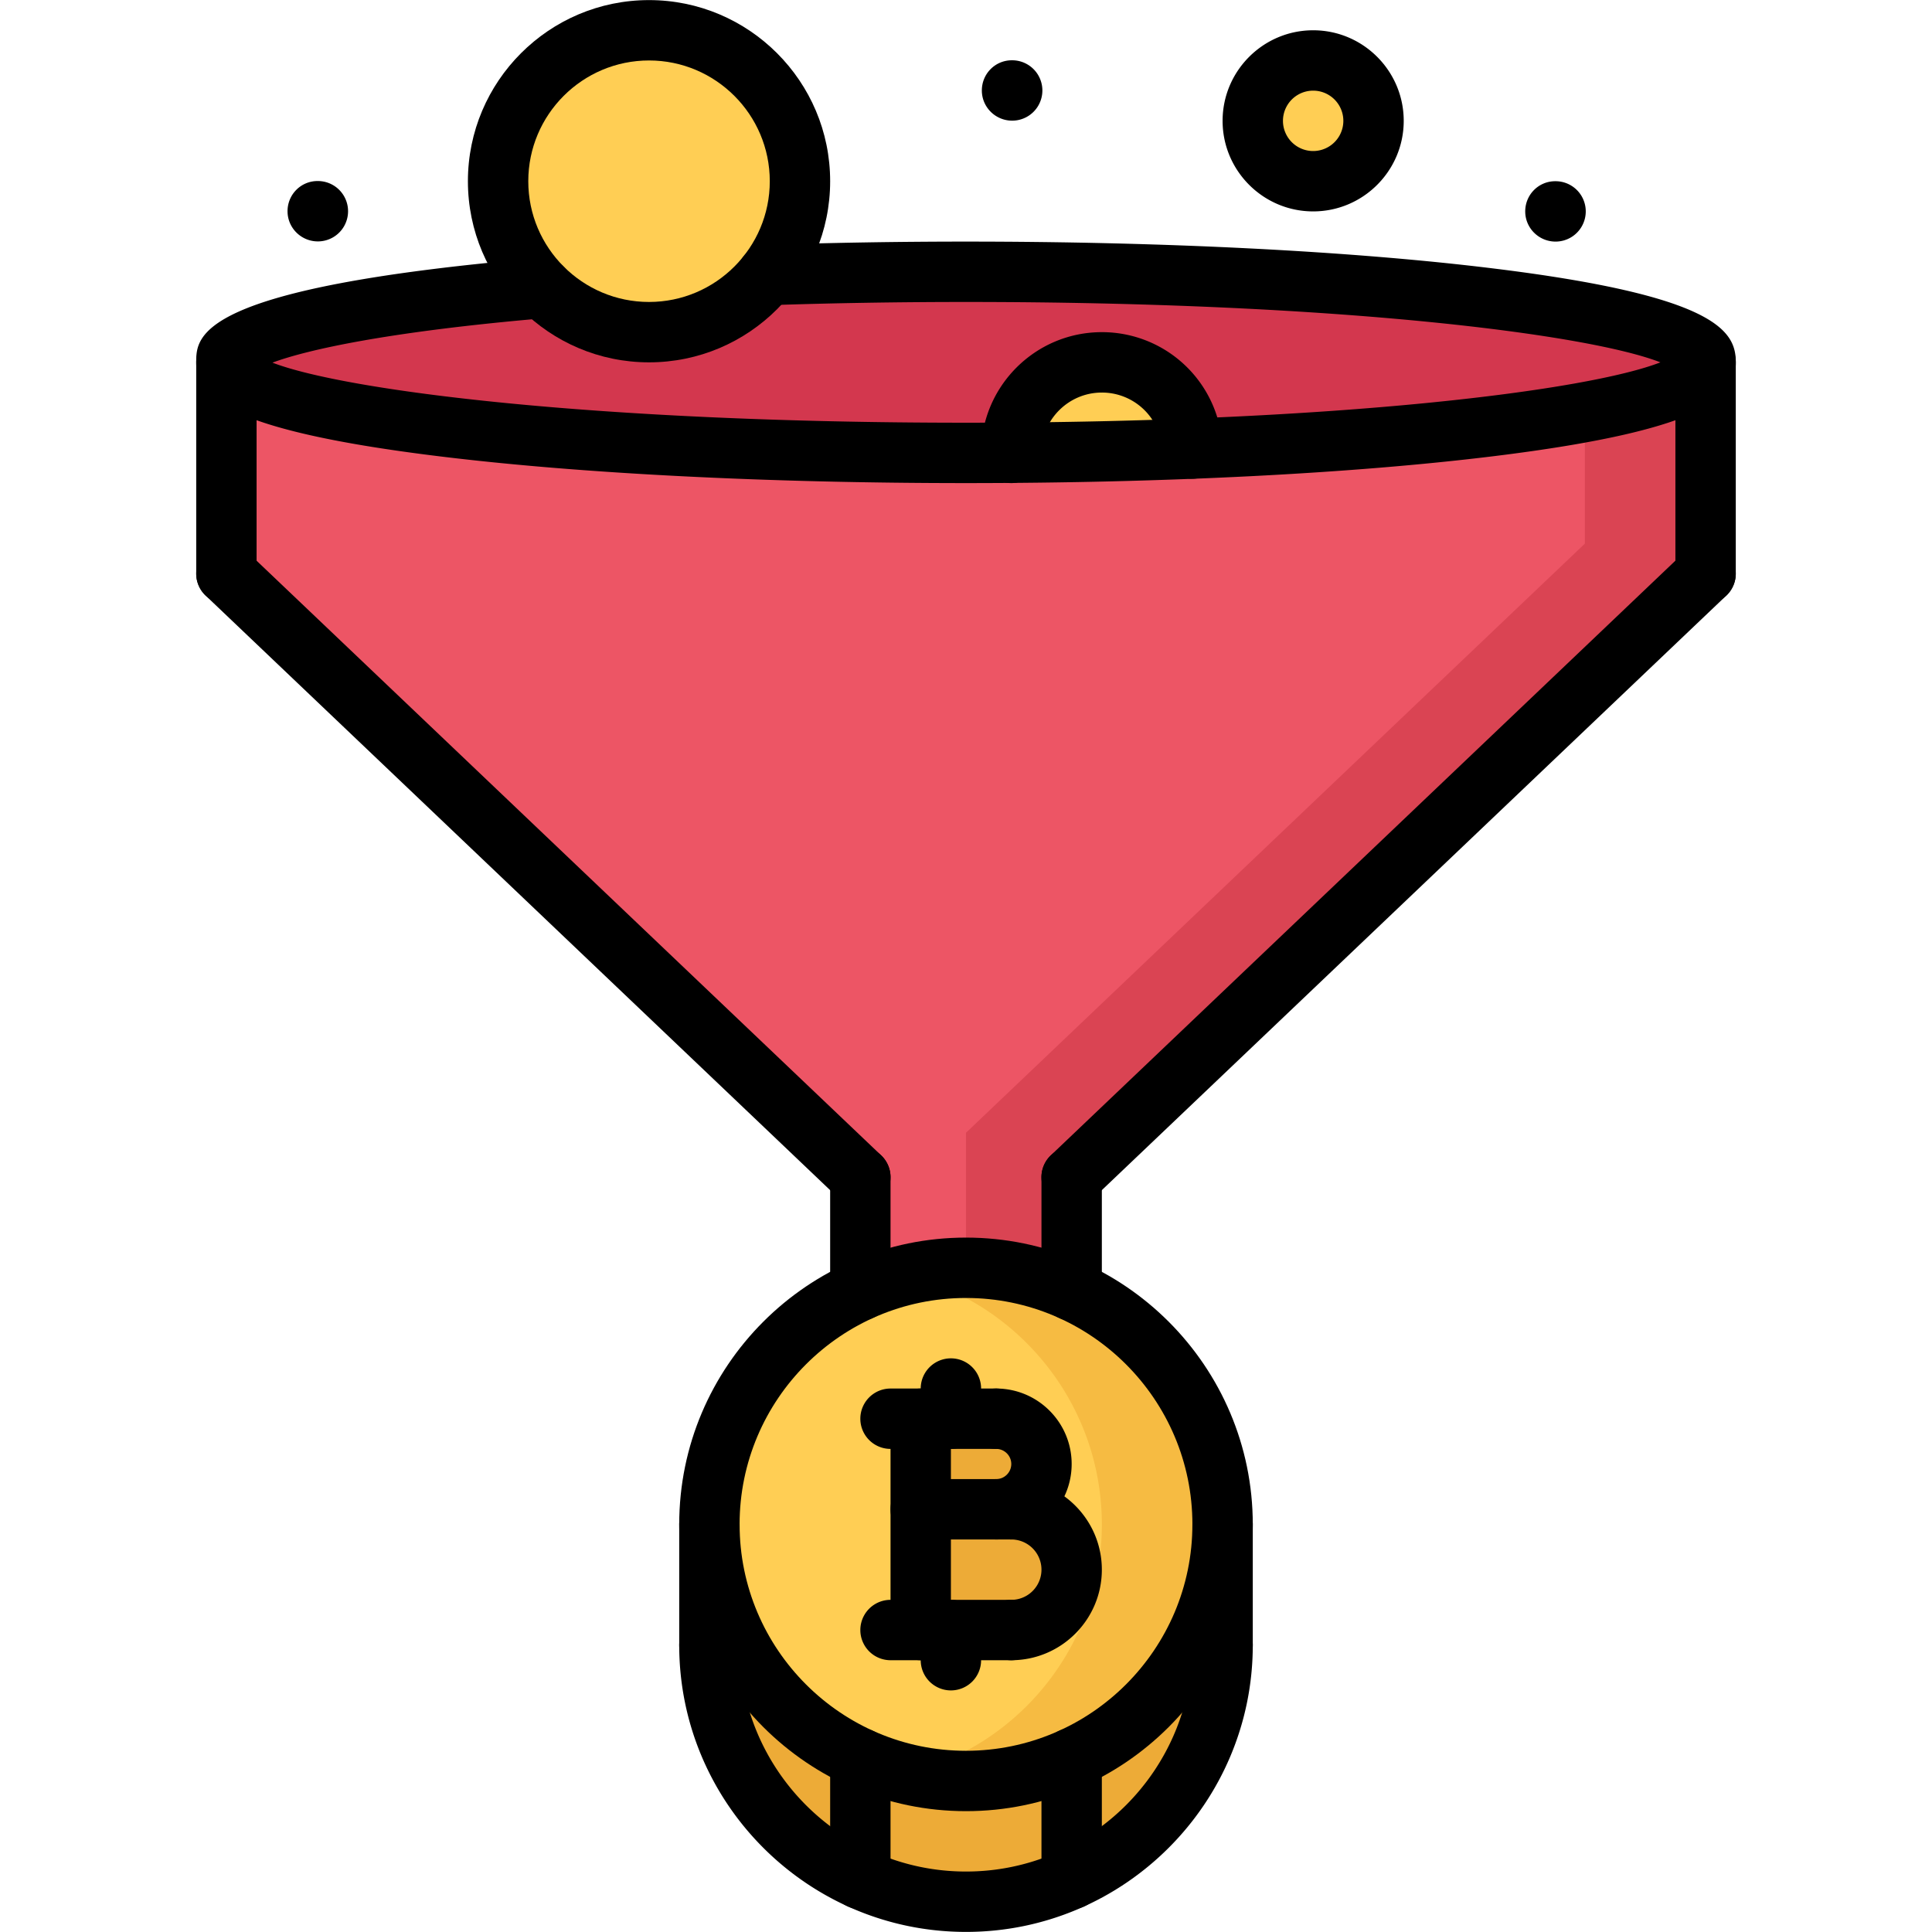 <svg xmlns="http://www.w3.org/2000/svg" viewBox="0 0 64 64"><path fill="#EDAB37" d="M35.5 58.25c-1.07.48-2.25.75-3.5.75s-2.431-.27-3.5-.75c-2.95-1.33-5-4.3-5-7.75v4A8.494 8.494 0 0032 63a8.494 8.494 0 008.5-8.5v-4c0 3.45-2.05 6.42-5 7.75z"/><path fill="#EDAB37" d="M33.5 50a2 2 0 110 4h-3v-4h3zM33 47c.819 0 1.5.67 1.5 1.5S33.819 50 33 50h-2.5v-3H33z"/><path fill="#FFCE54" d="M33.5 54a2 2 0 100-4H33c.819 0 1.5-.67 1.5-1.5S33.819 47 33 47h-2.5v7h3zm7-3.5A8.494 8.494 0 0132 59a8.494 8.494 0 01-8.5-8.5c0-3.44 2.05-6.41 5-7.75 1.069-.48 2.25-.75 3.5-.75s2.43.27 3.5.75c2.95 1.34 5 4.31 5 7.75z"/><path fill="#F6BB42" d="M35.5 42.75A8.516 8.516 0 0032 42c-.691 0-1.358.09-2 .245.519.125 1.021.29 1.5.505 2.95 1.34 5 4.31 5 7.75 0 3.45-2.05 6.42-5 7.75-.479.215-.981.38-1.5.505A8.497 8.497 0 0032 59a8.494 8.494 0 008.5-8.5c0-3.44-2.05-6.41-5-7.75z"/><path fill="#ED5565" d="M33.5 15c2.08-.01 4.08-.06 5.989-.13 9.87-.39 17.011-1.521 17.011-2.86v7L35.5 39v3.75c-1.07-.48-2.25-.75-3.5-.75s-2.431.27-3.5.75V39l-21-19.99v-7c0 1.66 10.97 3 24.5 3 .5 0 1.01 0 1.5-.01z"/><path fill="#D3374E" d="M25.41 9.12c2.1-.07 4.31-.11 6.59-.11 13.529 0 24.5 1.34 24.5 3 0 1.34-7.141 2.471-17.011 2.86v-.01a2.99 2.99 0 00-2.989-2.85c-1.66 0-2.99 1.33-3 2.99-.49.01-1 .01-1.5.01-13.53 0-24.5-1.34-24.5-3 0-1.02 4.14-1.92 10.47-2.46.91.9 2.14 1.46 3.53 1.46 1.58 0 3-.74 3.91-1.89z"/><path fill="#FFCE54" d="M43.5 2.01a2 2 0 11-2 2c0-1.11.89-2 2-2zM36.5 12.01c1.6 0 2.92 1.26 2.989 2.851v.01c-1.909.069-3.909.119-5.989.129a2.994 2.994 0 013-2.99zM26.5 6.01c0 1.181-.41 2.26-1.09 3.11a4.988 4.988 0 01-3.91 1.89c-1.391 0-2.62-.56-3.53-1.46-.91-.9-1.47-2.16-1.47-3.54 0-2.76 2.229-5 5-5 2.76 0 5 2.24 5 5z"/><path fill="#DA4453" d="M52.5 13.652v4.357L32 37.524V42c1.25 0 2.43.27 3.5.75V39l21-19.99v-7c0 .607-1.478 1.171-4 1.642z"/><path d="M33.53 3.997c-.553 0-1.005-.447-1.005-1s.442-1 .994-1h.011a1 1 0 110 2zM51.53 8.003c-.553 0-1.005-.447-1.005-1s.442-1 .994-1h.011a1 1 0 110 2zM10.53 7.997c-.553 0-1.005-.447-1.005-1s.442-1 .994-1h.011a1 1 0 110 2zM33 50.997a1 1 0 110-2c.275 0 .5-.225.5-.5s-.225-.5-.5-.5a1 1 0 110-2c1.379 0 2.5 1.121 2.5 2.5s-1.121 2.5-2.5 2.5z"/><path d="M33.5 54.997a1 1 0 110-2 1 1 0 000-2 1 1 0 110-2c1.654 0 3 1.346 3 3s-1.346 3-3 3z"/><path d="M33.5 50.997h-3a1 1 0 110-2h3a1 1 0 110 2zM33.5 54.997h-4a1 1 0 110-2h4a1 1 0 110 2zM33 47.997h-3.5a1 1 0 110-2H33a1 1 0 110 2z"/><path d="M30.5 54.997a1 1 0 01-1-1v-7a1 1 0 112 0v7a1 1 0 01-1 1z"/><path d="M31.5 47.997a1 1 0 01-1-1v-1a1 1 0 112 0v1a1 1 0 01-1 1zM31.5 55.997a1 1 0 01-1-1v-1a1 1 0 112 0v1a1 1 0 01-1 1z"/><path d="M32 59.997c-5.238 0-9.5-4.262-9.5-9.5s4.262-9.5 9.5-9.5 9.5 4.262 9.5 9.5-4.262 9.5-9.5 9.5zm0-17c-4.136 0-7.5 3.364-7.5 7.5s3.364 7.5 7.5 7.5 7.5-3.364 7.5-7.5-3.364-7.5-7.5-7.5z"/><path d="M32 63.997c-5.238 0-9.5-4.262-9.5-9.5a1 1 0 112 0c0 4.136 3.364 7.5 7.5 7.5s7.5-3.364 7.5-7.5a1 1 0 112 0c0 5.238-4.262 9.5-9.5 9.5z"/><path d="M23.5 55.497a1 1 0 01-1-1v-4a1 1 0 112 0v4a1 1 0 01-1 1z"/><g><path d="M40.5 55.497a1 1 0 01-1-1v-4a1 1 0 112 0v4a1 1 0 01-1 1z"/></g><g><path d="M35.5 63.244a1 1 0 01-1-1v-4a1 1 0 112 0v4a1 1 0 01-1 1z"/></g><g><path d="M28.5 63.244a1 1 0 01-1-1v-3.999a1 1 0 112 0v3.999a1 1 0 01-1 1z"/></g><g><path d="M28.5 43.749a1 1 0 01-1-1v-3.752a1 1 0 112 0v3.752a1 1 0 01-1 1z"/></g><g><path d="M35.5 43.749a1 1 0 01-1-1v-3.752a1 1 0 112 0v3.752a1 1 0 01-1 1z"/></g><g><path d="M28.5 39.997a1 1 0 01-.689-.275l-21-19.994a1 1 0 111.379-1.449l21 19.994a1 1 0 01-.69 1.724z"/></g><g><path d="M35.5 39.997a1 1 0 01-.69-1.725l21-19.994a1 1 0 111.379 1.449l-21 19.994a.996.996 0 01-.689.276z"/></g><g><path d="M32 16.003c-6.583 0-12.778-.314-17.445-.887-7.433-.91-8.055-2.084-8.055-3.113 0-.867 0-2.479 11.385-3.456.539-.063 1.033.361 1.081.911s-.36 1.034-.91 1.081c-5.217.447-7.897 1.051-9.031 1.474 2.404.925 10.67 1.99 22.976 1.99 12.351 0 20.631-1.073 23.002-2-2.371-.927-10.651-2-23.002-2-2.226 0-4.43.036-6.552.108-.533.049-1.016-.413-1.033-.965a.998.998 0 01.965-1.033c2.145-.073 4.372-.11 6.62-.11 6.583 0 12.778.314 17.445.887 7.433.91 8.055 2.084 8.055 3.113s-.622 2.203-8.055 3.113c-4.668.572-10.863.887-17.446.887z"/></g><g><path d="M56.5 20.003a1 1 0 01-1-1v-7a1 1 0 112 0v7a1 1 0 01-1 1z"/></g><g><path d="M7.5 20.003a1 1 0 01-1-1v-7a1 1 0 112 0v7a1 1 0 01-1 1z"/></g><g><path d="M33.5 16.003a1 1 0 01-1-1c0-2.206 1.794-4 4-4a3.995 3.995 0 013.996 3.808 1 1 0 11-1.998.096 1.997 1.997 0 00-1.998-1.903c-1.103 0-2 .897-2 2a.999.999 0 01-1 .999z"/></g><g><path d="M43.5 7.003c-1.654 0-3-1.346-3-3s1.346-3 3-3 3 1.346 3 3-1.346 3-3 3zm0-4a1 1 0 100 2 1 1 0 000-2z"/></g><g><path d="M21.5 12.003c-3.309 0-6-2.691-6-6s2.691-6 6-6 6 2.691 6 6-2.691 6-6 6zm0-10c-2.206 0-4 1.794-4 4s1.794 4 4 4 4-1.794 4-4-1.794-4-4-4z"/></g></svg>